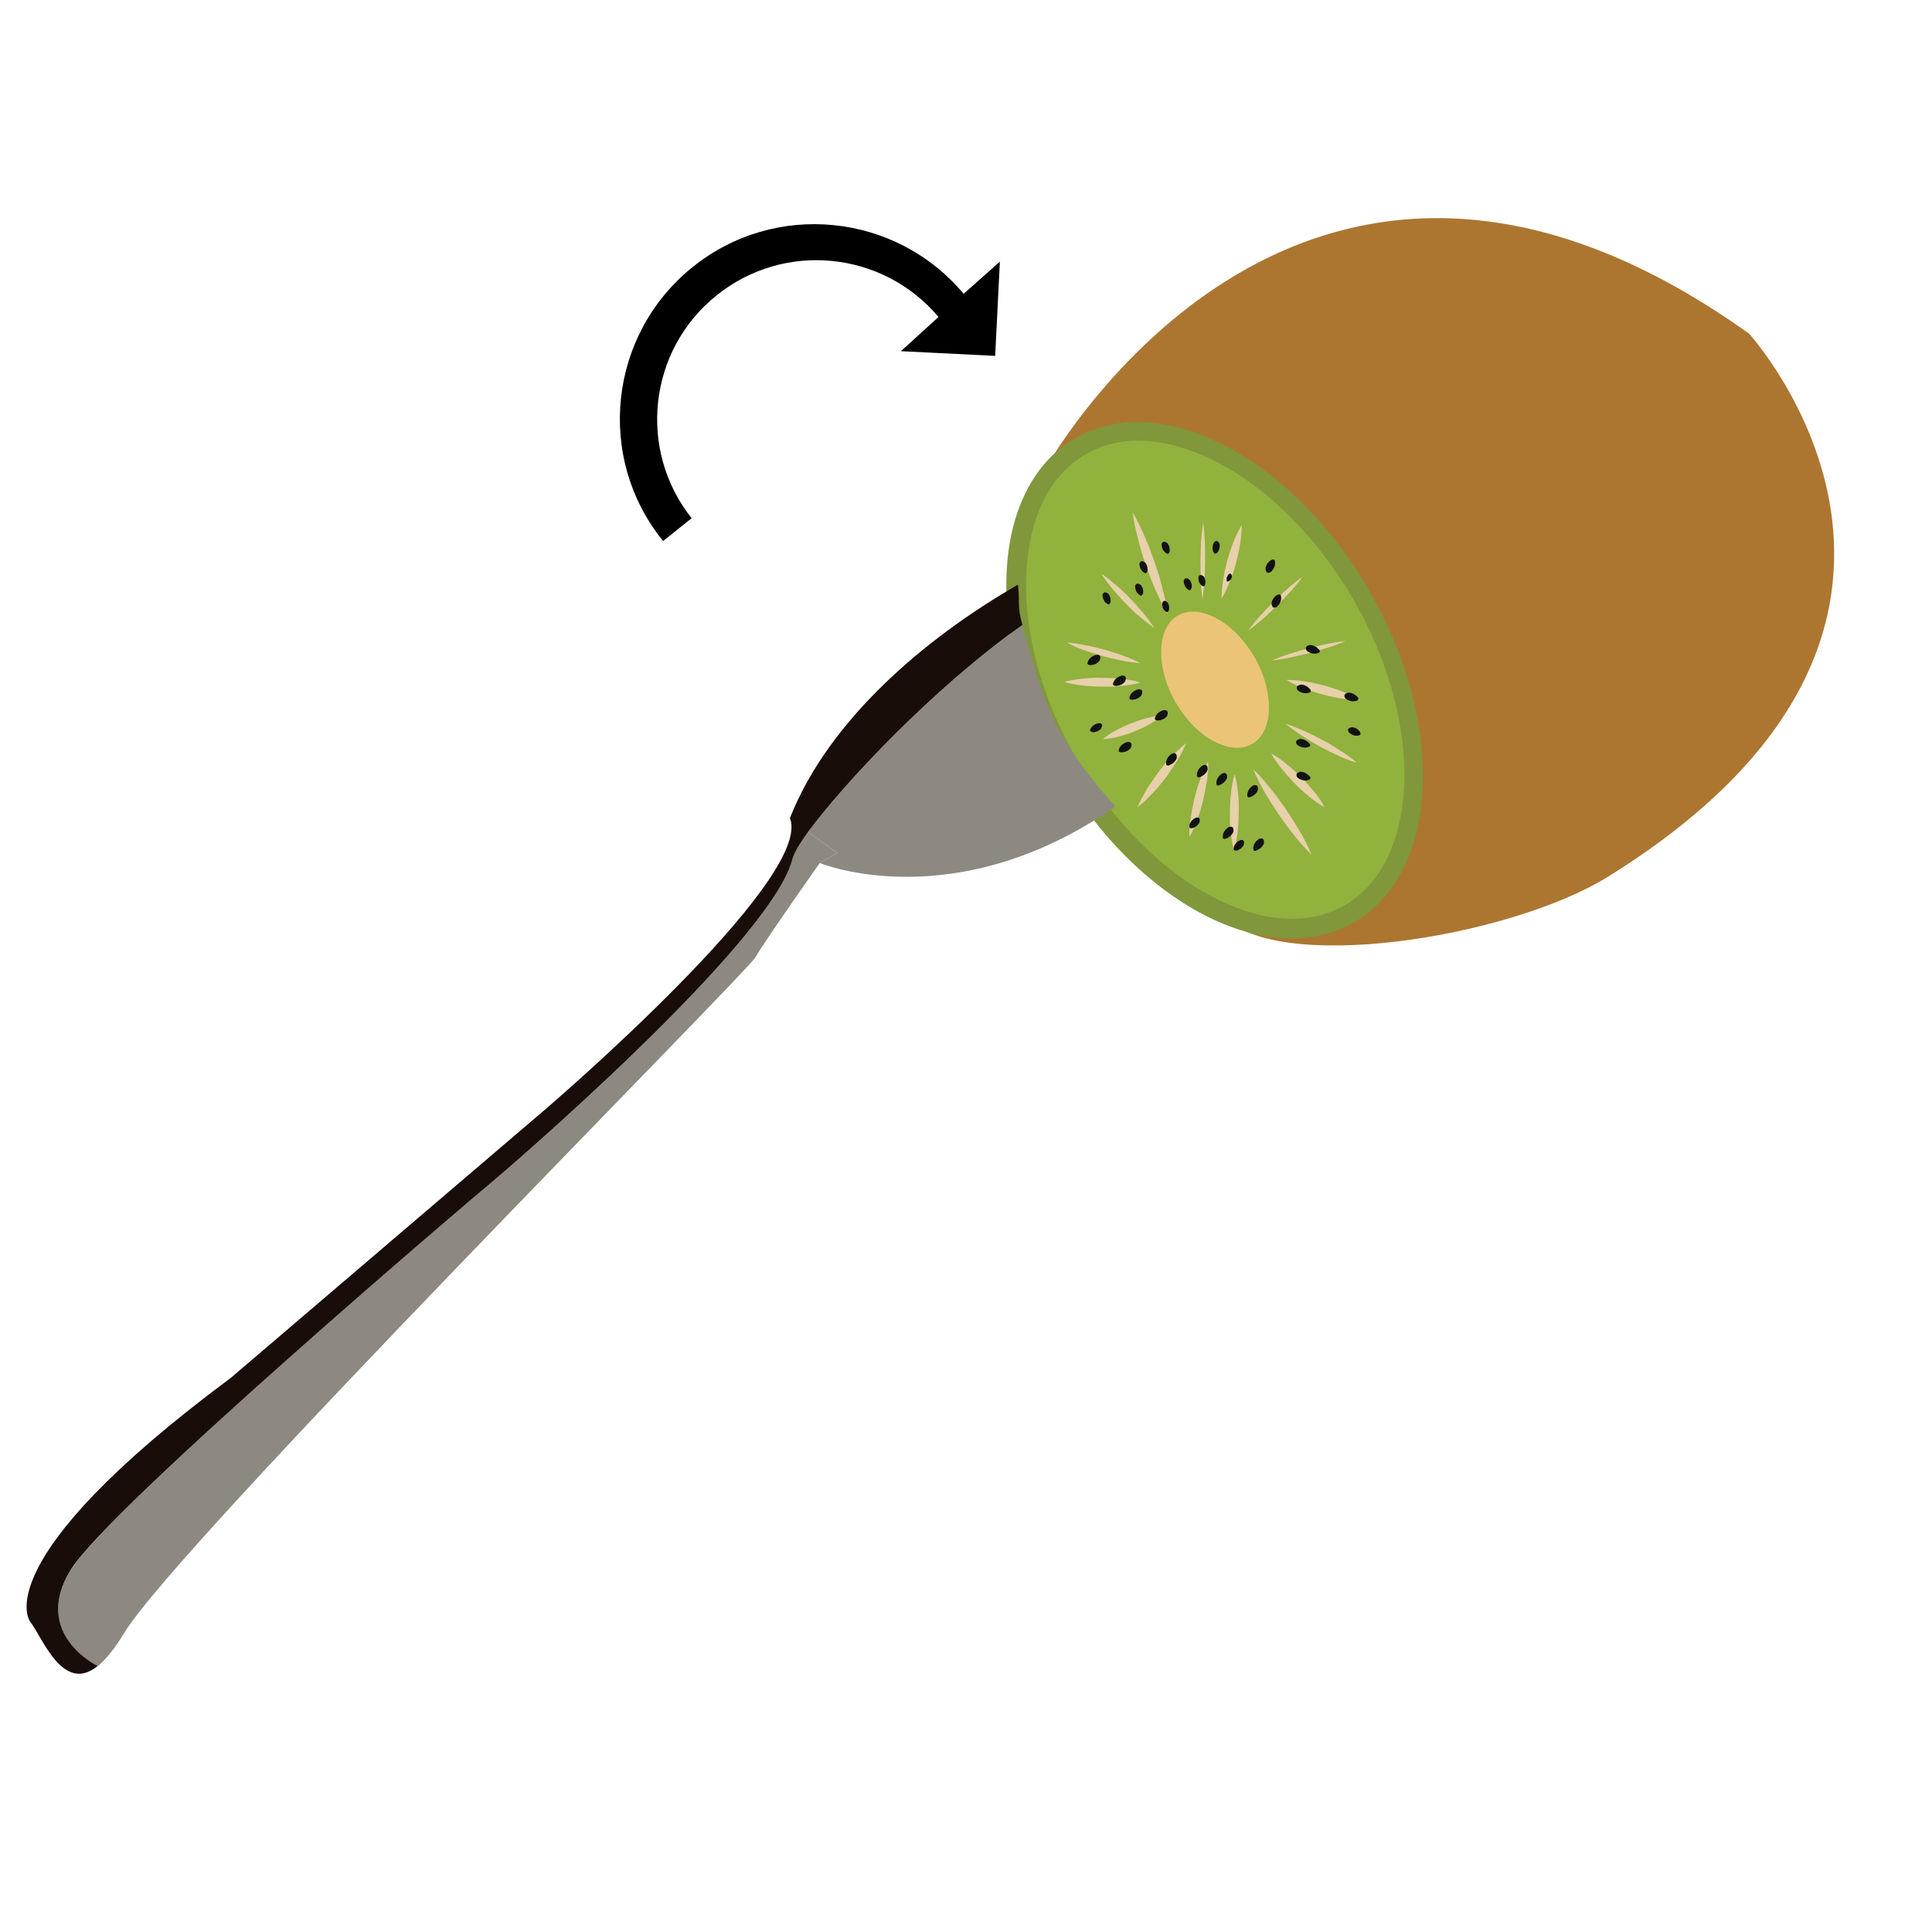 <svg version="1.1" id="el_dGfLq9HBf" xmlns="http://www.w3.org/2000/svg" xmlns:xlink="http://www.w3.org/1999/xlink" x="0px" y="0px" viewBox="0 0 576 576" style="enable-background:new 0 0 576 576;" xml:space="preserve"><style>@-webkit-keyframes kf_el_RmEOcu0ts-5_an_c1pqPhQ9g{0%{opacity: 1;}67.78%{opacity: 0;}100%{opacity: 0;}}@keyframes kf_el_RmEOcu0ts-5_an_c1pqPhQ9g{0%{opacity: 1;}67.78%{opacity: 0;}100%{opacity: 0;}}@-webkit-keyframes kf_el_jh9gJWiPXkM_an_RWQaLkV3M{41.11%{opacity: 0;}56.67%{opacity: 1;}0%{opacity: 0;}100%{opacity: 1;}}@keyframes kf_el_jh9gJWiPXkM_an_RWQaLkV3M{41.11%{opacity: 0;}56.67%{opacity: 1;}0%{opacity: 0;}100%{opacity: 1;}}@-webkit-keyframes kf_el_jh9gJWiPXkM_an_br-fC70ui{41.11%{-webkit-transform: translate(96.401px, 296.3px) rotate(0deg) translate(-96.401px, -296.3px);transform: translate(96.401px, 296.3px) rotate(0deg) translate(-96.401px, -296.3px);}0%{-webkit-transform: translate(96.401px, 296.3px) rotate(0deg) translate(-96.401px, -296.3px);transform: translate(96.401px, 296.3px) rotate(0deg) translate(-96.401px, -296.3px);}100%{-webkit-transform: translate(96.401px, 296.3px) rotate(0deg) translate(-96.401px, -296.3px);transform: translate(96.401px, 296.3px) rotate(0deg) translate(-96.401px, -296.3px);}}@keyframes kf_el_jh9gJWiPXkM_an_br-fC70ui{41.11%{-webkit-transform: translate(96.401px, 296.3px) rotate(0deg) translate(-96.401px, -296.3px);transform: translate(96.401px, 296.3px) rotate(0deg) translate(-96.401px, -296.3px);}0%{-webkit-transform: translate(96.401px, 296.3px) rotate(0deg) translate(-96.401px, -296.3px);transform: translate(96.401px, 296.3px) rotate(0deg) translate(-96.401px, -296.3px);}100%{-webkit-transform: translate(96.401px, 296.3px) rotate(0deg) translate(-96.401px, -296.3px);transform: translate(96.401px, 296.3px) rotate(0deg) translate(-96.401px, -296.3px);}}@-webkit-keyframes kf_el_GraKU_enNO0_an_efrOUSzn6{17.78%{opacity: 1;}60%{opacity: 0;}0%{opacity: 1;}100%{opacity: 0;}}@keyframes kf_el_GraKU_enNO0_an_efrOUSzn6{17.78%{opacity: 1;}60%{opacity: 0;}0%{opacity: 1;}100%{opacity: 0;}}@-webkit-keyframes kf_el_jh9gJWiPXkM_an_51KmIlhuH{41.11%{-webkit-transform: translate(96.401px, 296.3px) translate(-96.401px, -296.3px) translate(0px, 20px);transform: translate(96.401px, 296.3px) translate(-96.401px, -296.3px) translate(0px, 20px);}82.22%{-webkit-transform: translate(96.401px, 296.3px) translate(-96.401px, -296.3px) translate(0px, 50px);transform: translate(96.401px, 296.3px) translate(-96.401px, -296.3px) translate(0px, 50px);}0%{-webkit-transform: translate(96.401px, 296.3px) translate(-96.401px, -296.3px) translate(0px, 20px);transform: translate(96.401px, 296.3px) translate(-96.401px, -296.3px) translate(0px, 20px);}100%{-webkit-transform: translate(96.401px, 296.3px) translate(-96.401px, -296.3px) translate(0px, 50px);transform: translate(96.401px, 296.3px) translate(-96.401px, -296.3px) translate(0px, 50px);}}@keyframes kf_el_jh9gJWiPXkM_an_51KmIlhuH{41.11%{-webkit-transform: translate(96.401px, 296.3px) translate(-96.401px, -296.3px) translate(0px, 20px);transform: translate(96.401px, 296.3px) translate(-96.401px, -296.3px) translate(0px, 20px);}82.22%{-webkit-transform: translate(96.401px, 296.3px) translate(-96.401px, -296.3px) translate(0px, 50px);transform: translate(96.401px, 296.3px) translate(-96.401px, -296.3px) translate(0px, 50px);}0%{-webkit-transform: translate(96.401px, 296.3px) translate(-96.401px, -296.3px) translate(0px, 20px);transform: translate(96.401px, 296.3px) translate(-96.401px, -296.3px) translate(0px, 20px);}100%{-webkit-transform: translate(96.401px, 296.3px) translate(-96.401px, -296.3px) translate(0px, 50px);transform: translate(96.401px, 296.3px) translate(-96.401px, -296.3px) translate(0px, 50px);}}@-webkit-keyframes kf_el_FRofURCtDdZ_an_7lG_7E9ME{0%{-webkit-transform: translate(396.6px, 274.3px) rotate(0deg) translate(-396.6px, -274.3px);transform: translate(396.6px, 274.3px) rotate(0deg) translate(-396.6px, -274.3px);}27.78%{-webkit-transform: translate(396.6px, 274.3px) rotate(20deg) translate(-396.6px, -274.3px);transform: translate(396.6px, 274.3px) rotate(20deg) translate(-396.6px, -274.3px);}100%{-webkit-transform: translate(396.6px, 274.3px) rotate(20deg) translate(-396.6px, -274.3px);transform: translate(396.6px, 274.3px) rotate(20deg) translate(-396.6px, -274.3px);}}@keyframes kf_el_FRofURCtDdZ_an_7lG_7E9ME{0%{-webkit-transform: translate(396.6px, 274.3px) rotate(0deg) translate(-396.6px, -274.3px);transform: translate(396.6px, 274.3px) rotate(0deg) translate(-396.6px, -274.3px);}27.78%{-webkit-transform: translate(396.6px, 274.3px) rotate(20deg) translate(-396.6px, -274.3px);transform: translate(396.6px, 274.3px) rotate(20deg) translate(-396.6px, -274.3px);}100%{-webkit-transform: translate(396.6px, 274.3px) rotate(20deg) translate(-396.6px, -274.3px);transform: translate(396.6px, 274.3px) rotate(20deg) translate(-396.6px, -274.3px);}}@-webkit-keyframes kf_el_WQbezK718Ki_an_TtFosuhly{0%{-webkit-transform: translate(184.803px, 66.832px) rotate(0deg) translate(-184.803px, -66.832px);transform: translate(184.803px, 66.832px) rotate(0deg) translate(-184.803px, -66.832px);}10%{-webkit-transform: translate(184.803px, 66.832px) rotate(10deg) translate(-184.803px, -66.832px);transform: translate(184.803px, 66.832px) rotate(10deg) translate(-184.803px, -66.832px);}100%{-webkit-transform: translate(184.803px, 66.832px) rotate(10deg) translate(-184.803px, -66.832px);transform: translate(184.803px, 66.832px) rotate(10deg) translate(-184.803px, -66.832px);}}@keyframes kf_el_WQbezK718Ki_an_TtFosuhly{0%{-webkit-transform: translate(184.803px, 66.832px) rotate(0deg) translate(-184.803px, -66.832px);transform: translate(184.803px, 66.832px) rotate(0deg) translate(-184.803px, -66.832px);}10%{-webkit-transform: translate(184.803px, 66.832px) rotate(10deg) translate(-184.803px, -66.832px);transform: translate(184.803px, 66.832px) rotate(10deg) translate(-184.803px, -66.832px);}100%{-webkit-transform: translate(184.803px, 66.832px) rotate(10deg) translate(-184.803px, -66.832px);transform: translate(184.803px, 66.832px) rotate(10deg) translate(-184.803px, -66.832px);}}@-webkit-keyframes kf_el_FRofURCtDdZ_an_oHe-JTXgy{0%{opacity: 0;}15.56%{opacity: 0;}33.33%{opacity: 1;}64.44%{opacity: 0;}100%{opacity: 0;}}@keyframes kf_el_FRofURCtDdZ_an_oHe-JTXgy{0%{opacity: 0;}15.56%{opacity: 0;}33.33%{opacity: 1;}64.44%{opacity: 0;}100%{opacity: 0;}}@-webkit-keyframes kf_el_WQbezK718Ki_an_Ug_wRjrSs{0%{opacity: 1;}20%{opacity: 0;}51.11%{opacity: 0;}100%{opacity: 0;}}@keyframes kf_el_WQbezK718Ki_an_Ug_wRjrSs{0%{opacity: 1;}20%{opacity: 0;}51.11%{opacity: 0;}100%{opacity: 0;}}#el_dGfLq9HBf *{-webkit-animation-duration: 3s;animation-duration: 3s;-webkit-animation-iteration-count: infinite;animation-iteration-count: infinite;-webkit-animation-timing-function: cubic-bezier(0, 0, 1, 1);animation-timing-function: cubic-bezier(0, 0, 1, 1);}#el_A3thAtYsJF{fill: #9EB247;}#el_iGQEafU8yB{fill: #93AA33;}#el_RX_aIaPt-2{fill: #80973B;}#el_HyyghCf2DA{fill: #131213;}#el_Rf8aZAXfOM{fill: #131213;}#el_9ES3_uoRTv{fill: #91B23D;-webkit-transform: matrix(0.867, -0.498, 0.498, 0.867, -53.349, 206.445);transform: matrix(0.867, -0.498, 0.498, 0.867, -53.349, 206.445);}#el_gJbhKK8Hti{fill: #91B23D;}#el_-aTZlgjOh5{fill: #EBC478;}#el_XElZDP9PzX{fill: #E7D0AA;}#el_XGlvEwtOg-{fill: #E7D0AA;}#el_tlVN50UYma{fill: #E7D0AA;}#el_UFFUi85K0Gp{fill: #E7D0AA;}#el_gJj5XcOPMd2{fill: #E7D0AA;}#el_lbJfAjdEWzA{fill: #E7D0AA;}#el_NbE8IKnAtji{fill: #E7D0AA;}#el_7iLx1A2EOdv{fill: #E7D0AA;}#el_q7YFKKZDGcV{fill: #E7D0AA;}#el__o5Z9r0oR8l{fill: #E7D0AA;}#el_FALoMREv-0C{fill: #E7D0AA;}#el_VKAKgSCiN3e{fill: #E7D0AA;}#el_77z5E9aPZ4z{fill: #E7D0AA;}#el_80Eap0HEHxH{fill: #E7D0AA;}#el_bDOHYaXWB3e{fill: #131213;}#el_L6SC9vau1Dj{fill: #131213;}#el_8ECsFgjY3wP{fill: #131213;}#el_-Jyz7ZsMRMH{fill: #131213;}#el_b2RNB60xBER{fill: #131213;}#el_NQac43917Gj{fill: #131213;}#el_S5U7lv7iEQt{fill: #131213;}#el_fJiqpmg5LOU{fill: #131213;}#el_b4BKd--fTHU{fill: #131213;}#el_A2IlDgLjWtR{fill: #131213;}#el_Q7NPabLeadN{fill: #131213;}#el_HyVx7_X5Lb8{fill: #131213;}#el_Q7b_R2m2Jc3{fill: #131213;}#el_-4hH3Vk7SKN{fill: #131213;}#el_SbDgR2_E-eI{fill: #131213;}#el_Uxktyc3SFx6{fill: #131213;}#el_Z7XGKTSBuTb{fill: #131213;}#el_Jd3IxfaZ2cZ{fill: #131213;}#el_09-OIS13QBd{fill: #131213;}#el_g0MxmgpE89d{fill: #131213;}#el_z8GiBi8-vhh{fill: #131213;}#el_UYdUTTW9kdp{fill: #131213;}#el_gCza1AVa9YL{fill: #131213;}#el_FBpQrr79Pmq{fill: #131213;}#el__T6pH3Uow3a{fill: #131213;}#el_fbAXbVizEuu{fill: #131213;}#el_BiJLqUfgVy-{fill: #131213;}#el_WQDS7V2WPXp{fill: #131213;}#el_5mORz0Oyidd{fill: #131213;}#el_jwPTXuaE-9_{fill: #E7D0AA;}#el_JI4v3rC0nAz{fill: #E7D0AA;}#el_7y7dRu1mEM9{fill: #E7D0AA;}#el_TiTdJ3hVo2B{fill: #AC7631;}#el_Y6eXj_Sy93q{fill: #80973B;-webkit-transform: matrix(0.867, -0.498, 0.498, 0.867, -52.849, 207.457);transform: matrix(0.867, -0.498, 0.498, 0.867, -52.849, 207.457);}#el_4aeFBucZWgq{fill: #91B23D;}#el_GWOkL50bWtB{fill: #EBC478;}#el_E41hgmnqVJw{fill: #E7D0AA;}#el_rWnE5vb7BHe{fill: #E7D0AA;}#el_ea9a19OltkI{fill: #E7D0AA;}#el_hrhcFNP-tTd{fill: #E7D0AA;}#el_chvMYzRmtOd{fill: #E7D0AA;}#el_AoEPI5cNesi{fill: #E7D0AA;}#el_P1bulNIE-2S{fill: #E7D0AA;}#el_FpZTD0xCq3H{fill: #E7D0AA;}#el_zkdrUgE85Iy{fill: #E7D0AA;}#el_y94WacfJagn{fill: #E7D0AA;}#el_qhxG2vj6l9w{fill: #E7D0AA;}#el_SdsSMBNjdbt{fill: #E7D0AA;}#el_HIx2YdpPQ00{fill: #E7D0AA;}#el_t7KYfsfdCWr{fill: #E7D0AA;}#el_YTEvZPtksHT{fill: #E7D0AA;}#el_gFlrbHJmRCh{fill: #E7D0AA;}#el_bgEyzHJDoav{fill: #131213;}#el_U32wO1gI7Ll{fill: #131213;}#el_PDKDdU9hdkA{fill: #131213;}#el_ePfrXSGMuIg{fill: #131213;}#el_AovnG8h882x{fill: #131213;}#el_YN2ejHJgKHq{fill: #131213;}#el_vw97l07z-J3{fill: #131213;}#el_sQo1uaaKzi8{fill: #131213;}#el_jARHmrfuuKO{fill: #131213;}#el_p1Bc9YIOcZN{fill: #131213;}#el_LMbOiXFpJUf{fill: #131213;}#el_Z1oTSHz5H-y{fill: #131213;}#el_NldSAtzHJr6{fill: #131213;}#el_QNAeN1q4GSJ{fill: #131213;}#el_cdFJgHznFBS{fill: #131213;}#el_GGVPWdl0mhn{fill: #131213;}#el_IJYbNFreItS{fill: #131213;}#el__bmuzFNA194{fill: #131213;}#el_3amtAuAPxyZ{fill: #131213;}#el_AcvZG-9gB0O{fill: #131213;}#el_C_XZHTcp2J6{fill: #131213;}#el_nxHQC74lOvJ{fill: #131213;}#el_ApQjeeCYHIT{fill: #131213;}#el_mOnFEXy_ACl{fill: #131213;}#el_DJJguNaiMug{fill: #131213;}#el_PVkYqQr8Kg0{fill: #131213;}#el_mlUzoaIlje6{fill: #131213;}#el_GdF11e4szPz{fill: #131213;}#el_laZsTNFz1RJ{fill: #131213;}#el_Upuhz_BCzwe{fill: #131213;}#el_AZYV3FRUpqQ{fill: #131213;}#el_vVY4j__ATie{fill: #8C99A7;}#el_Png5NLsIyEX{fill: #8C99A7;}#el_CPKqUY4GVK9{fill: #8D8980;}#el_WjDMLgCpUlN{fill: #8D8980;}#el_7AZ9jXiPCbH{fill: #180D09;}#el_EIRQtP9-nUb{fill: #9EB247;}#el_vTWr_cT-02r{opacity: 0.6;}#el_pZNp69wmxo1{fill: #AC7631;}#el_5L2-3VF6Tqk{fill: #AC7631;}#el_exjELpxAkbu{opacity: 0.57;fill: #AC7631;enable-background: new;}#el_WQbezK718Ki{-webkit-animation-fill-mode: backwards;animation-fill-mode: backwards;opacity: 1;-webkit-animation-name: kf_el_WQbezK718Ki_an_Ug_wRjrSs;animation-name: kf_el_WQbezK718Ki_an_Ug_wRjrSs;-webkit-animation-timing-function: cubic-bezier(0, 0, 1, 1);animation-timing-function: cubic-bezier(0, 0, 1, 1);}#el_FRofURCtDdZ{-webkit-animation-fill-mode: backwards;animation-fill-mode: backwards;opacity: 0;-webkit-animation-name: kf_el_FRofURCtDdZ_an_oHe-JTXgy;animation-name: kf_el_FRofURCtDdZ_an_oHe-JTXgy;-webkit-animation-timing-function: cubic-bezier(0, 0, 1, 1);animation-timing-function: cubic-bezier(0, 0, 1, 1);}#el_WQbezK718Ki_an_TtFosuhly{-webkit-animation-fill-mode: backwards;animation-fill-mode: backwards;-webkit-transform: translate(184.803px, 66.832px) rotate(0deg) translate(-184.803px, -66.832px);transform: translate(184.803px, 66.832px) rotate(0deg) translate(-184.803px, -66.832px);-webkit-animation-name: kf_el_WQbezK718Ki_an_TtFosuhly;animation-name: kf_el_WQbezK718Ki_an_TtFosuhly;-webkit-animation-timing-function: cubic-bezier(0, 0, 1, 1);animation-timing-function: cubic-bezier(0, 0, 1, 1);}#el_FRofURCtDdZ_an_7lG_7E9ME{-webkit-animation-fill-mode: backwards;animation-fill-mode: backwards;-webkit-transform: translate(396.6px, 274.3px) rotate(0deg) translate(-396.6px, -274.3px);transform: translate(396.6px, 274.3px) rotate(0deg) translate(-396.6px, -274.3px);-webkit-animation-name: kf_el_FRofURCtDdZ_an_7lG_7E9ME;animation-name: kf_el_FRofURCtDdZ_an_7lG_7E9ME;-webkit-animation-timing-function: cubic-bezier(0, 0, 1, 1);animation-timing-function: cubic-bezier(0, 0, 1, 1);}#el_jh9gJWiPXkM_an_51KmIlhuH{-webkit-animation-fill-mode: backwards;animation-fill-mode: backwards;-webkit-transform: translate(96.401px, 296.3px) translate(-96.401px, -296.3px) translate(0px, 20px);transform: translate(96.401px, 296.3px) translate(-96.401px, -296.3px) translate(0px, 20px);-webkit-animation-name: kf_el_jh9gJWiPXkM_an_51KmIlhuH;animation-name: kf_el_jh9gJWiPXkM_an_51KmIlhuH;-webkit-animation-timing-function: cubic-bezier(0, 0, 1, 1);animation-timing-function: cubic-bezier(0, 0, 1, 1);}#el_GraKU_enNO0_an_9X2w3NcL5{-webkit-transform: translate(274.464px, 65.031px) translate(-274.464px, -65.031px) translate(0px, 0px);transform: translate(274.464px, 65.031px) translate(-274.464px, -65.031px) translate(0px, 0px);}#el_GraKU_enNO0{-webkit-animation-fill-mode: backwards;animation-fill-mode: backwards;opacity: 1;-webkit-animation-name: kf_el_GraKU_enNO0_an_efrOUSzn6;animation-name: kf_el_GraKU_enNO0_an_efrOUSzn6;-webkit-animation-timing-function: cubic-bezier(0, 0, 1, 1);animation-timing-function: cubic-bezier(0, 0, 1, 1);}#el_jh9gJWiPXkM_an_br-fC70ui{-webkit-animation-fill-mode: backwards;animation-fill-mode: backwards;-webkit-transform: translate(96.401px, 296.3px) rotate(0deg) translate(-96.401px, -296.3px);transform: translate(96.401px, 296.3px) rotate(0deg) translate(-96.401px, -296.3px);-webkit-animation-name: kf_el_jh9gJWiPXkM_an_br-fC70ui;animation-name: kf_el_jh9gJWiPXkM_an_br-fC70ui;-webkit-animation-timing-function: cubic-bezier(0, 0, 1, 1);animation-timing-function: cubic-bezier(0, 0, 1, 1);}#el_jh9gJWiPXkM{-webkit-animation-fill-mode: backwards;animation-fill-mode: backwards;opacity: 0;-webkit-animation-name: kf_el_jh9gJWiPXkM_an_RWQaLkV3M;animation-name: kf_el_jh9gJWiPXkM_an_RWQaLkV3M;-webkit-animation-timing-function: cubic-bezier(0, 0, 1, 1);animation-timing-function: cubic-bezier(0, 0, 1, 1);}#el_RmEOcu0ts-5{-webkit-animation-fill-mode: backwards;animation-fill-mode: backwards;opacity: 1;-webkit-animation-name: kf_el_RmEOcu0ts-5_an_c1pqPhQ9g;animation-name: kf_el_RmEOcu0ts-5_an_c1pqPhQ9g;-webkit-animation-timing-function: cubic-bezier(0, 0, 1, 1);animation-timing-function: cubic-bezier(0, 0, 1, 1);}</style>

<g id="el_8MSx9lbzNl">
	<path d="M512.4,102.6c-130.2-93.2-202,40.5-202,40.5s3.8,12.4,9.6,29.6c24-18.4,92.3-62.6,196.3-65.3&#10;&#9;&#9;C514,104.3,512.4,102.6,512.4,102.6z" id="el_A3thAtYsJF"/>
	<path d="M516.3,107.4c-104,2.7-172.3,46.9-196.3,65.3c10.7,31.8,28.3,79.8,41.4,95.3c15.2,17.9,82.5,7,110.6-10.3&#10;&#9;&#9;C571.7,196,530.2,126.1,516.3,107.4z" id="el_iGQEafU8yB"/>
	<path d="M344.4,237.3c5.9,13.3,11.8,24.6,17,30.8c15.2,17.9,82.5,7,110.6-10.3c48.6-30,63.6-62,64.7-89.1&#10;&#9;&#9;C492.4,214.9,387.1,232.1,344.4,237.3z" id="el_RX_aIaPt-2"/>
	<path d="M346.6,167.2c0,0-1.6-0.4-1.7-2.6c0,0,0.1-1.6,1.6-0.5c0,0,0.8,0.8,0.7,2.4C347.2,166.5,347,167.2,346.6,167.2&#10;&#9;&#9;z" id="el_HyyghCf2DA"/>
	<path d="M359.9,167.1c0,0-1.2-1.1-0.2-3.1c0,0,0.9-1.3,1.6,0.4c0,0,0.3,1.1-0.6,2.4&#10;&#9;&#9;C360.8,166.8,360.3,167.3,359.9,167.1z" id="el_Rf8aZAXfOM"/>
	<ellipse cx="360.1" cy="203.2" rx="51" ry="79.7" id="el_9ES3_uoRTv"/>
	<path d="M360.9,265.9c-15.3-7.5-30-22.1-40.3-40c-10.1-17.6-15.2-36.5-14.4-53.3c0.8-15.9,6.8-27.9,16.9-33.8&#10;&#9;&#9;c9.8-5.6,22.6-5,36.2,1.6c15.3,7.5,30,22.1,40.3,40c10.1,17.6,15.2,36.5,14.4,53.3c-0.8,15.9-6.8,27.9-16.9,33.8&#10;&#9;&#9;C387.4,273.1,374.5,272.5,360.9,265.9z" id="el_gJbhKK8Hti"/>
	<path d="M360.3,221c-4.4-2.1-8.5-6.3-11.5-11.4c-2.9-5-4.3-10.4-4.1-15.2c0.2-4.5,1.9-8,4.8-9.6&#10;&#9;&#9;c2.8-1.6,6.4-1.4,10.3,0.5c4.4,2.1,8.5,6.3,11.5,11.4c2.9,5,4.3,10.4,4.1,15.2c-0.2,4.5-1.9,8-4.8,9.6&#10;&#9;&#9;C367.9,223.1,364.2,222.9,360.3,221z" id="el_-aTZlgjOh5"/>
	<g id="el_ZPjmkRzoKa">
		<path d="M342.8,188.3c-1.6-1-3-2.2-4.4-3.4c-1.4-1.2-2.7-2.4-4-3.7c-1.3-1.3-2.5-2.6-3.7-4s-2.3-2.8-3.3-4.4&#10;&#9;&#9;&#9;c1.6,1,3,2.2,4.4,3.3c1.4,1.2,2.7,2.4,4,3.7c1.3,1.3,2.5,2.6,3.7,4C340.7,185.3,341.8,186.8,342.8,188.3z" id="el_XElZDP9PzX"/>
	</g>
	<g id="el_GjXdTm0ggX">
		<path d="M338.8,198.4c-1.9-0.1-3.7-0.4-5.4-0.7c-1.8-0.3-3.6-0.8-5.3-1.2c-1.7-0.5-3.5-1-5.2-1.7&#10;&#9;&#9;&#9;c-1.7-0.6-3.4-1.3-5-2.2c1.9,0.1,3.7,0.4,5.4,0.7c1.8,0.3,3.6,0.8,5.3,1.2c1.7,0.5,3.5,1,5.2,1.7S337.2,197.6,338.8,198.4z" id="el_XGlvEwtOg-"/>
	</g>
	<g id="el_cYMHLf20nk">
		<path d="M338.9,203.9c-1.8,0.5-3.6,0.8-5.4,1s-3.6,0.2-5.4,0.2s-3.6-0.1-5.4-0.3c-1.8-0.2-3.6-0.5-5.4-1&#10;&#9;&#9;&#9;c1.8-0.5,3.6-0.8,5.4-1s3.6-0.2,5.4-0.2s3.6,0.1,5.4,0.3S337.1,203.3,338.9,203.9z" id="el_tlVN50UYma"/>
	</g>
	<g id="el_PjvYZqbnaR8">
		<path d="M365.7,230.1c0.5,1.8,0.8,3.6,1,5.4s0.2,3.6,0.2,5.4s-0.1,3.6-0.3,5.4c-0.2,1.8-0.5,3.6-1,5.4&#10;&#9;&#9;&#9;c-0.5-1.8-0.8-3.6-1-5.4s-0.2-3.6-0.2-5.4s0.1-3.6,0.3-5.4C364.9,233.7,365.2,231.9,365.7,230.1z" id="el_UFFUi85K0Gp"/>
	</g>
	<g id="el_tRX_cdaGCIZ">
		<path d="M358.2,226.4c0.1,1.9-0.1,3.8-0.4,5.7c-0.3,1.8-0.6,3.7-1.1,5.5c-0.4,1.8-1,3.6-1.6,5.3&#10;&#9;&#9;&#9;c-0.6,1.8-1.3,3.5-2.3,5.2c-0.1-1.9,0.1-3.8,0.4-5.7c0.3-1.8,0.6-3.7,1.1-5.5c0.4-1.8,1-3.6,1.6-5.3&#10;&#9;&#9;&#9;C356.5,229.9,357.2,228.1,358.2,226.4z" id="el_gJj5XcOPMd2"/>
	</g>
	<g id="el_TTsZ-b9Ahd8">
		<path d="M371,228.6c1.8,1.7,3.4,3.6,5,5.5s3,3.9,4.4,5.9s2.7,4.1,3.9,6.2c1.2,2.1,2.4,4.3,3.3,6.7&#10;&#9;&#9;&#9;c-1.8-1.7-3.4-3.6-5-5.5s-3-3.9-4.4-5.9s-2.7-4.1-3.9-6.3C373.1,233.1,371.9,230.9,371,228.6z" id="el_lbJfAjdEWzA"/>
	</g>
	<g id="el_eYSqPBgBqH2">
		<path d="M376.2,224.2c1.7,0.9,3.1,2,4.5,3.2s2.7,2.4,4,3.7c1.3,1.3,2.5,2.6,3.6,4.1c1.1,1.4,2.2,2.9,3.1,4.6&#10;&#9;&#9;&#9;c-1.7-0.9-3.1-2-4.5-3.2s-2.7-2.4-4-3.7c-1.3-1.3-2.5-2.6-3.6-4.1C378.1,227.3,377.1,225.8,376.2,224.2z" id="el_NbE8IKnAtji"/>
	</g>
	<g id="el_PWPk3l24skl">
		<path d="M380.3,215.7c1.9,0.6,3.7,1.3,5.4,2.1c1.8,0.8,3.5,1.6,5.2,2.6c1.7,0.9,3.4,1.9,5,2.9s3.2,2.1,4.7,3.4&#10;&#9;&#9;&#9;c-1.9-0.6-3.7-1.3-5.4-2.1c-1.8-0.8-3.5-1.6-5.2-2.6c-1.7-0.9-3.4-1.9-5-2.9S381.8,217,380.3,215.7z" id="el_7iLx1A2EOdv"/>
	</g>
	<g id="el_E2ocu5A2dD-">
		<path d="M380.5,203.1c1.9,0,3.7,0.2,5.5,0.5s3.6,0.7,5.3,1.2c1.7,0.5,3.5,1,5.2,1.7s3.4,1.4,5,2.4&#10;&#9;&#9;&#9;c-1.9,0-3.7-0.2-5.5-0.5s-3.6-0.7-5.3-1.2c-1.7-0.5-3.5-1.1-5.2-1.7C383.7,204.9,382.1,204.1,380.5,203.1z" id="el_q7YFKKZDGcV"/>
	</g>
	<g id="el_nnKsGn13BSk">
		<path d="M376.3,197.6c1.7-0.7,3.4-1.4,5.1-1.9c1.7-0.6,3.5-1.1,5.2-1.5c1.8-0.4,3.5-0.9,5.3-1.2&#10;&#9;&#9;&#9;c1.8-0.4,3.6-0.7,5.4-0.8c-1.7,0.7-3.4,1.4-5.1,1.9c-1.7,0.6-3.5,1.1-5.2,1.5c-1.8,0.4-3.5,0.9-5.3,1.2&#10;&#9;&#9;&#9;C379.9,197.1,378.1,197.4,376.3,197.6z" id="el__o5Z9r0oR8l"/>
	</g>
	<g id="el_oBpd-ZhV3bz">
		<path d="M369.6,189.1c1.1-1.5,2.3-2.9,3.5-4.2c1.2-1.4,2.5-2.6,3.8-3.9s2.6-2.5,4-3.7s2.8-2.4,4.3-3.4&#10;&#9;&#9;&#9;c-1.1,1.5-2.3,2.9-3.5,4.2c-1.2,1.4-2.5,2.6-3.8,3.9s-2.6,2.5-4,3.7S371.1,188,369.6,189.1z" id="el_FALoMREv-0C"/>
	</g>
	<g id="el_rSkr14fI3EY">
		<path d="M362,180c0-1.9,0.2-3.7,0.5-5.5s0.7-3.6,1.2-5.3c0.5-1.7,1-3.5,1.7-5.2s1.4-3.4,2.4-5c0,1.9-0.2,3.7-0.5,5.5&#10;&#9;&#9;&#9;s-0.7,3.6-1.2,5.3c-0.5,1.7-1.1,3.5-1.7,5.2C363.7,176.7,363,178.4,362,180z" id="el_VKAKgSCiN3e"/>
	</g>
	<g id="el_2acqkb8pjRg">
		<path d="M356.5,180.1c-0.3-1.8-0.4-3.6-0.5-5.4s-0.1-3.6-0.1-5.4s0.1-3.6,0.2-5.4s0.3-3.6,0.6-5.4&#10;&#9;&#9;&#9;c0.3,1.8,0.4,3.6,0.5,5.4s0.1,3.6,0.1,5.4s-0.1,3.6-0.2,5.4C357,176.4,356.8,178.3,356.5,180.1z" id="el_77z5E9aPZ4z"/>
	</g>
	<g id="el_LTN7Cj7Q6Uu">
		<path d="M346.6,184.4c-1.3-2.2-2.4-4.6-3.4-6.9c-1-2.4-1.9-4.7-2.8-7.2c-0.8-2.4-1.6-4.9-2.2-7.3&#10;&#9;&#9;&#9;c-0.7-2.5-1.2-5-1.5-7.6c1.3,2.2,2.4,4.6,3.4,6.9c1,2.4,1.9,4.7,2.8,7.2c0.8,2.4,1.6,4.9,2.2,7.3&#10;&#9;&#9;&#9;C345.7,179.3,346.3,181.8,346.6,184.4z" id="el_80Eap0HEHxH"/>
	</g>
	<path d="M323.7,198.5c0,0,0.1-1.8,2.5-2.5c0,0,1.8-0.2,0.8,1.7c0,0-0.8,1.1-2.5,1.2C324.6,199,323.8,199,323.7,198.5z" id="el_bDOHYaXWB3e"/>
	<path d="M335.6,208.4c0,0,0.1-1.8,2.5-2.5c0,0,1.8-0.2,0.8,1.7c0,0-0.8,1.1-2.5,1.2&#10;&#9;&#9;C336.5,208.8,335.7,208.9,335.6,208.4z" id="el_L6SC9vau1Dj"/>
	<path d="M332.6,223.4c0,0,0.1-1.8,2.5-2.5c0,0,1.8-0.2,0.8,1.7c0,0-0.8,1.1-2.5,1.2&#10;&#9;&#9;C333.5,223.9,332.7,223.9,332.6,223.4z" id="el_8ECsFgjY3wP"/>
	<path d="M331,204.4c0,0,0.1-1.8,2.5-2.5c0,0,1.8-0.2,0.8,1.7c0,0-0.8,1.1-2.5,1.2C331.9,204.9,331.1,204.9,331,204.4z" id="el_-Jyz7ZsMRMH"/>
	<path d="M342.9,214.3c0,0,0.1-1.8,2.5-2.5c0,0,1.8-0.2,0.8,1.7c0,0-0.8,1.1-2.5,1.2C343.8,214.7,343,214.8,342.9,214.3&#10;&#9;&#9;z" id="el_b2RNB60xBER"/>
	<path d="M324.5,217.5c0,0,0.3-1.7,2.5-2c0,0,1.6-0.1,0.6,1.6c0,0-0.8,0.9-2.4,0.9C325.2,218,324.5,218,324.5,217.5z" id="el_NQac43917Gj"/>
	<path d="M346.2,227.3c0,0-0.5-1.8,1.7-3.1c0,0,1.6-0.7,1.3,1.4c0,0-0.4,1.3-2,1.9C347.2,227.5,346.4,227.8,346.2,227.3&#10;&#9;&#9;z" id="el_S5U7lv7iEQt"/>
	<path d="M360.6,233.1c0,0-0.5-1.8,1.7-3.1c0,0,1.6-0.7,1.3,1.4c0,0-0.4,1.3-2,1.9C361.6,233.3,360.8,233.5,360.6,233.1&#10;&#9;&#9;z" id="el_fJiqpmg5LOU"/>
	<path d="M362.3,248.3c0,0-0.5-1.8,1.7-3.1c0,0,1.6-0.7,1.3,1.4c0,0-0.4,1.3-2,1.9C363.3,248.5,362.5,248.8,362.3,248.3&#10;&#9;&#9;z" id="el_b4BKd--fTHU"/>
	<path d="M355,230.7c0,0-0.5-1.8,1.7-3.1c0,0,1.6-0.7,1.3,1.4c0,0-0.4,1.3-2,1.9C356,230.9,355.2,231.2,355,230.7z" id="el_A2IlDgLjWtR"/>
	<path d="M369.3,236.4c0,0-0.5-1.8,1.7-3.1c0,0,1.6-0.7,1.3,1.4c0,0-0.4,1.3-2,1.9C370.3,236.6,369.5,236.9,369.3,236.4&#10;&#9;&#9;z" id="el_Q7NPabLeadN"/>
	<path d="M371.1,251.7c0,0-0.5-1.8,1.7-3.1c0,0,1.6-0.7,1.3,1.4c0,0-0.4,1.3-2,1.9C372.1,251.9,371.3,252.1,371.1,251.7&#10;&#9;&#9;z" id="el_HyVx7_X5Lb8"/>
	<path d="M352.8,245.2c0,0-0.3-1.7,1.8-2.7c0,0,1.5-0.6,1.1,1.3c0,0-0.5,1.1-2,1.6C353.7,245.4,352.9,245.6,352.8,245.2&#10;&#9;&#9;z" id="el_Q7b_R2m2Jc3"/>
	<path d="M365.5,251.6c0,0-0.3-1.7,1.8-2.7c0,0,1.5-0.6,1.1,1.3c0,0-0.5,1.1-2,1.6C366.3,251.8,365.6,252,365.5,251.6z" id="el_-4hH3Vk7SKN"/>
	<path d="M387.2,231.5c0,0-1.5,1.1-3.5-0.4c0,0-1.3-1.2,0.8-1.7c0,0,1.3-0.1,2.5,1.1C387,230.5,387.6,231.1,387.2,231.5&#10;&#9;&#9;z" id="el_SbDgR2_E-eI"/>
	<path d="M378.9,178.9c0,0,0.8,1.7-1,3.4c0,0-1.4,1-1.5-1.1c0,0,0.1-1.3,1.6-2.3C377.9,179,378.6,178.5,378.9,178.9z" id="el_Uxktyc3SFx6"/>
	<path d="M377.2,169c0,0,0.8,1.7-1,3.4c0,0-1.4,1-1.5-1.1c0,0,0.1-1.3,1.6-2.3C376.1,169,376.9,168.6,377.2,169z" id="el_Z7XGKTSBuTb"/>
	<path d="M400.9,208.9c0,0-1.5,1.1-3.5-0.4c0,0-1.3-1.2,0.8-1.7c0,0,1.3-0.1,2.5,1.1&#10;&#9;&#9;C400.7,207.9,401.3,208.5,400.9,208.9z" id="el_Jd3IxfaZ2cZ"/>
	<path d="M387.2,222.1c0,0-1.5,1.1-3.5-0.4c0,0-1.3-1.2,0.8-1.7c0,0,1.3-0.1,2.5,1.1C387,221.1,387.6,221.8,387.2,222.1&#10;&#9;&#9;z" id="el_09-OIS13QBd"/>
	<path d="M387.3,206.7c0,0-1.5,1.1-3.5-0.4c0,0-1.3-1.2,0.8-1.7c0,0,1.3-0.1,2.5,1.1&#10;&#9;&#9;C387.1,205.7,387.7,206.3,387.3,206.7z" id="el_g0MxmgpE89d"/>
	<path d="M389.9,195.4c0,0-1.5,1.1-3.5-0.4c0,0-1.3-1.2,0.8-1.7c0,0,1.3-0.1,2.5,1.1C389.7,194.4,390.3,195,389.9,195.4&#10;&#9;&#9;z" id="el_z8GiBi8-vhh"/>
	<path d="M401.5,218.9c0,0-1.5,0.9-3.2-0.7c0,0-1.1-1.2,0.9-1.5c0,0,1.2,0,2.2,1.2C401.4,218,401.9,218.6,401.5,218.9z" id="el_UYdUTTW9kdp"/>
	<path d="M363.5,175c0,0-0.5-0.9,0.4-2c0,0,0.8-0.7,0.9,0.5c0,0,0,0.8-0.8,1.4C364.1,174.9,363.7,175.2,363.5,175z" id="el_gCza1AVa9YL"/>
	<path d="M329.7,181.6c0,0-1.6-0.4-1.7-2.6c0,0,0.1-1.6,1.6-0.5c0,0,0.8,0.8,0.7,2.4&#10;&#9;&#9;C330.3,180.9,330.2,181.7,329.7,181.6z" id="el_FBpQrr79Pmq"/>
	<path d="M340.3,172.7c0,0-1.6-0.4-1.7-2.6c0,0,0.1-1.6,1.6-0.5c0,0,0.8,0.8,0.7,2.4C340.8,172,340.7,172.7,340.3,172.7&#10;&#9;&#9;z" id="el__T6pH3Uow3a"/>
	<path d="M352.9,177.6c0,0-1.6-0.4-1.7-2.6c0,0,0.1-1.6,1.6-0.5c0,0,0.8,0.8,0.7,2.4&#10;&#9;&#9;C353.4,176.9,353.3,177.6,352.9,177.6z" id="el_fbAXbVizEuu"/>
	<path d="M339,179.1c0,0-1.6-0.4-1.7-2.6c0,0,0.1-1.6,1.6-0.5c0,0,0.8,0.8,0.7,2.4C339.5,178.4,339.4,179.1,339,179.1z" id="el_BiJLqUfgVy-"/>
	<path d="M346.4,183.8c0,0-1.4-0.5-1.4-2.5c0,0,0.2-1.4,1.5-0.3c0,0,0.7,0.8,0.4,2.2&#10;&#9;&#9;C346.9,183.2,346.8,183.9,346.4,183.8z" id="el_WQDS7V2WPXp"/>
	<path d="M356.7,176.5c0,0-1.4-0.5-1.4-2.5c0,0,0.2-1.4,1.5-0.3c0,0,0.7,0.8,0.4,2.2&#10;&#9;&#9;C357.3,175.9,357.1,176.6,356.7,176.5z" id="el_5mORz0Oyidd"/>
	<g id="el_BZDn5qTqAUf">
		<path d="M351.4,223.3c0.1,1.9-0.1,3.8-0.4,5.7c-0.3,1.8-0.6,3.7-1.1,5.5c-0.4,1.8-1,3.6-1.6,5.3&#10;&#9;&#9;&#9;c-0.6,1.8-1.3,3.5-2.3,5.2c-0.1-1.9,0.1-3.8,0.4-5.7c0.3-1.8,0.6-3.7,1.1-5.5c0.4-1.8,1-3.6,1.6-5.3&#10;&#9;&#9;&#9;C349.7,226.7,350.4,225,351.4,223.3z" id="el_jwPTXuaE-9_"/>
	</g>
	<g id="el____vkOz2Frc">
		<path d="M345.1,218c-0.7,1.9-1.7,3.6-2.7,5.2s-2.1,3.2-3.3,4.8c-1.2,1.5-2.4,3-3.7,4.4c-1.3,1.4-2.7,2.8-4.3,4&#10;&#9;&#9;&#9;c0.7-1.9,1.7-3.6,2.7-5.2s2.1-3.2,3.3-4.8c1.2-1.5,2.4-3,3.7-4.4C342.2,220.6,343.5,219.3,345.1,218z" id="el_JI4v3rC0nAz"/>
	</g>
	<g id="el_fgfaA6mwFHu">
		<path d="M338.1,210.2c-1.2,1.1-2.5,1.9-3.9,2.6c-1.3,0.7-2.7,1.4-4.1,1.9c-1.4,0.6-2.9,1-4.3,1.4&#10;&#9;&#9;&#9;c-1.5,0.4-3,0.7-4.6,0.8c1.2-1.1,2.5-1.9,3.9-2.6c1.3-0.7,2.7-1.4,4.1-1.9c1.4-0.6,2.9-1,4.3-1.4&#10;&#9;&#9;&#9;C335,210.6,336.5,210.3,338.1,210.2z" id="el_7y7dRu1mEM9"/>
	</g>
</g>
<g id="el_GraKU_enNO0">
	<path d="M479.2,261.5c-29.3,18.1-99.7,29.5-115.5,10.8c-21.2-25-53.3-130.5-53.3-130.5s75-139.6,211.1-42.3&#10;&#9;&#9;C521.4,99.5,600.7,186.3,479.2,261.5z" id="el_TiTdJ3hVo2B"/>
	
		<ellipse cx="362.2" cy="202.7" rx="53.3" ry="83.3" id="el_Y6eXj_Sy93q"/>
	<path d="M363.1,268.2c-16-7.8-31.3-23.1-42.1-41.8c-10.5-18.3-15.9-38.1-15-55.7c0.8-16.6,7.1-29.2,17.7-35.3&#10;&#9;&#9;c10.2-5.9,23.6-5.3,37.8,1.7c16,7.8,31.3,23.1,42.1,41.8c10.5,18.3,15.9,38.1,15,55.7c-0.8,16.6-7.1,29.2-17.7,35.3&#10;&#9;&#9;C390.7,275.8,377.3,275.2,363.1,268.2z" id="el_4aeFBucZWgq"/>
	<path d="M362.5,221.3c-4.6-2.2-8.9-6.6-12-11.9c-3-5.2-4.5-10.9-4.3-15.9c0.2-4.7,2-8.3,5-10c2.9-1.7,6.7-1.5,10.8,0.5&#10;&#9;&#9;c4.6,2.2,8.9,6.6,12,11.9c3,5.2,4.5,10.9,4.3,15.9c-0.2,4.7-2,8.3-5,10C370.4,223.5,366.5,223.3,362.5,221.3z" id="el_GWOkL50bWtB"/>
	<g id="el_NNaOjn514Rj">
		<path d="M344.1,187.2c-1.6-1.1-3.1-2.3-4.5-3.5s-2.8-2.5-4.1-3.9c-1.3-1.3-2.6-2.8-3.8-4.2c-1.2-1.5-2.4-3-3.4-4.6&#10;&#9;&#9;&#9;c1.6,1.1,3.1,2.3,4.5,3.5s2.8,2.5,4.1,3.9c1.3,1.3,2.6,2.8,3.8,4.2C341.9,184.1,343.1,185.6,344.1,187.2z" id="el_E41hgmnqVJw"/>
	</g>
	<g id="el_c8MNwhOQbJx">
		<path d="M340,197.7c-1.9-0.1-3.8-0.4-5.7-0.8c-1.9-0.4-3.7-0.8-5.5-1.3s-3.6-1.1-5.4-1.7c-1.8-0.6-3.6-1.4-5.3-2.3&#10;&#9;&#9;&#9;c1.9,0.1,3.8,0.4,5.7,0.8c1.9,0.4,3.7,0.8,5.5,1.3s3.6,1.1,5.4,1.7C336.5,196.1,338.3,196.8,340,197.7z" id="el_rWnE5vb7BHe"/>
	</g>
	<g id="el_nOItO3Aqhh9">
		<path d="M340.1,203.5c-1.9,0.5-3.8,0.8-5.7,1c-1.9,0.2-3.8,0.3-5.7,0.2c-1.9,0-3.8-0.1-5.7-0.3&#10;&#9;&#9;&#9;c-1.9-0.2-3.8-0.5-5.7-1.1c1.9-0.5,3.8-0.8,5.7-1c1.9-0.2,3.8-0.3,5.7-0.2c1.9,0,3.8,0.1,5.7,0.3&#10;&#9;&#9;&#9;C336.3,202.6,338.2,202.9,340.1,203.5z" id="el_ea9a19OltkI"/>
	</g>
	<g id="el_-2np_hhifmc">
		<path d="M368.1,230.8c0.5,1.9,0.8,3.8,1,5.7s0.3,3.8,0.2,5.7c0,1.9-0.1,3.8-0.3,5.7c-0.2,1.9-0.5,3.8-1.1,5.7&#10;&#9;&#9;&#9;c-0.5-1.9-0.8-3.8-1-5.7s-0.3-3.8-0.2-5.7c0-1.9,0.1-3.8,0.3-5.7C367.2,234.6,367.5,232.7,368.1,230.8z" id="el_hrhcFNP-tTd"/>
	</g>
	<g id="el_LQc4hUkv51J">
		<path d="M360.2,227c0.1,2-0.1,4-0.4,5.9s-0.7,3.8-1.1,5.7c-0.5,1.9-1,3.7-1.7,5.6c-0.7,1.8-1.4,3.7-2.4,5.4&#10;&#9;&#9;&#9;c-0.1-2,0.1-4,0.4-5.9s0.7-3.8,1.1-5.7c0.5-1.9,1-3.7,1.7-5.6C358.5,230.6,359.2,228.8,360.2,227z" id="el_chvMYzRmtOd"/>
	</g>
	<g id="el_Dnb-c9nKVR3">
		<path d="M373.6,229.3c1.9,1.8,3.6,3.8,5.2,5.8s3.1,4.1,4.6,6.2c1.4,2.1,2.8,4.3,4.1,6.5c1.3,2.2,2.5,4.5,3.5,7&#10;&#9;&#9;&#9;c-1.9-1.8-3.6-3.8-5.2-5.8s-3.1-4.1-4.6-6.2c-1.4-2.1-2.8-4.3-4.1-6.5C375.8,234,374.6,231.7,373.6,229.3z" id="el_AoEPI5cNesi"/>
	</g>
	<g id="el_LxqzeW74fNm">
		<path d="M353.7,221.5c-0.8,1.9-1.8,3.7-2.8,5.4c-1.1,1.7-2.2,3.4-3.4,5c-1.2,1.6-2.5,3.2-3.9,4.6&#10;&#9;&#9;&#9;c-1.4,1.5-2.8,2.9-4.5,4.2c0.8-1.9,1.8-3.7,2.8-5.4c1.1-1.7,2.2-3.4,3.4-5c1.2-1.6,2.5-3.2,3.9-4.6&#10;&#9;&#9;&#9;C350.6,224.2,352.1,222.8,353.7,221.5z" id="el_P1bulNIE-2S"/>
	</g>
	<g id="el_xF9IzBE1p2f">
		<path d="M346.4,213.4c-1.3,1.1-2.6,1.9-4,2.7s-2.8,1.4-4.3,2s-3,1.1-4.5,1.5c-1.6,0.4-3.1,0.7-4.8,0.8&#10;&#9;&#9;&#9;c1.3-1.1,2.6-2,4-2.7c1.4-0.8,2.8-1.4,4.3-2s3-1.1,4.5-1.5S344.7,213.4,346.4,213.4z" id="el_FpZTD0xCq3H"/>
	</g>
	<g id="el_30k5Hy41Fzl">
		<path d="M379,224.6c1.7,1,3.3,2.1,4.7,3.3c1.5,1.2,2.9,2.5,4.2,3.8c1.3,1.3,2.6,2.8,3.8,4.2c1.2,1.5,2.3,3,3.2,4.8&#10;&#9;&#9;&#9;c-1.7-1-3.3-2.1-4.7-3.3c-1.5-1.2-2.9-2.5-4.2-3.8c-1.3-1.4-2.6-2.8-3.8-4.3C381.1,227.9,379.9,226.4,379,224.6z" id="el_zkdrUgE85Iy"/>
	</g>
	<g id="el_5zjUJcmlyEg">
		<path d="M383.3,215.8c2,0.6,3.8,1.4,5.7,2.2c1.8,0.8,3.6,1.7,5.4,2.7c1.8,0.9,3.5,2,5.2,3.1s3.4,2.2,4.9,3.6&#10;&#9;&#9;&#9;c-2-0.6-3.8-1.3-5.7-2.2c-1.8-0.8-3.6-1.7-5.4-2.7s-3.5-2-5.2-3.1C386.6,218.3,384.9,217.1,383.3,215.8z" id="el_y94WacfJagn"/>
	</g>
	<g id="el_9hYF_JBssXV">
		<path d="M383.5,202.7c2,0,3.9,0.2,5.8,0.5s3.7,0.7,5.6,1.2c1.8,0.5,3.6,1.1,5.4,1.8s3.5,1.5,5.2,2.5&#10;&#9;&#9;&#9;c-2,0-3.9-0.2-5.8-0.5s-3.7-0.7-5.6-1.2c-1.8-0.5-3.6-1.1-5.4-1.8C386.9,204.5,385.2,203.7,383.5,202.7z" id="el_qhxG2vj6l9w"/>
	</g>
	<g id="el_2iqq5CNXizh">
		<path d="M379.2,196.9c1.8-0.8,3.5-1.4,5.4-2c1.8-0.6,3.6-1.1,5.5-1.6c1.8-0.5,3.7-0.9,5.5-1.3&#10;&#9;&#9;&#9;c1.9-0.4,3.7-0.7,5.6-0.9c-1.8,0.8-3.5,1.4-5.4,2c-1.8,0.6-3.6,1.1-5.5,1.6c-1.8,0.5-3.7,0.9-5.5,1.3&#10;&#9;&#9;&#9;C382.9,196.4,381.1,196.7,379.2,196.9z" id="el_SdsSMBNjdbt"/>
	</g>
	<g id="el_ZPK3GwPMVA8">
		<path d="M372.1,188c1.1-1.6,2.4-3,3.6-4.4c1.3-1.4,2.6-2.8,3.9-4.1c1.4-1.3,2.7-2.6,4.2-3.9c1.4-1.3,2.9-2.5,4.5-3.6&#10;&#9;&#9;&#9;c-1.1,1.6-2.4,3-3.6,4.4c-1.3,1.4-2.6,2.8-3.9,4.1c-1.4,1.3-2.7,2.6-4.2,3.9C375.1,185.7,373.7,186.9,372.1,188z" id="el_HIx2YdpPQ00"/>
	</g>
	<g id="el_3Wn_SuzQwnz">
		<path d="M364.2,178.5c0-2,0.2-3.9,0.5-5.8c0.3-1.9,0.7-3.7,1.2-5.6c0.5-1.8,1.1-3.6,1.8-5.4c0.7-1.8,1.5-3.5,2.5-5.2&#10;&#9;&#9;&#9;c0,2-0.2,3.9-0.5,5.8c-0.3,1.9-0.7,3.7-1.2,5.6c-0.5,1.8-1.1,3.6-1.8,5.4C366,175,365.2,176.8,364.2,178.5z" id="el_t7KYfsfdCWr"/>
	</g>
	<g id="el_vV7tx1nf4zC">
		<path d="M358.5,178.6c-0.3-1.9-0.4-3.8-0.5-5.7s-0.1-3.8-0.1-5.7s0.1-3.8,0.2-5.7s0.3-3.8,0.6-5.7&#10;&#9;&#9;&#9;c0.3,1.9,0.4,3.8,0.5,5.7s0.1,3.8,0.1,5.7s-0.1,3.8-0.2,5.7S358.8,176.7,358.5,178.6z" id="el_YTEvZPtksHT"/>
	</g>
	<g id="el_1MAzSMzw-29">
		<path d="M348.1,183.1c-1.4-2.3-2.5-4.8-3.6-7.2c-1.1-2.5-2-5-2.9-7.5s-1.7-5.1-2.3-7.7c-0.7-2.6-1.3-5.2-1.6-7.9&#10;&#9;&#9;&#9;c1.4,2.3,2.5,4.8,3.6,7.2c1.1,2.5,2,5,2.9,7.5s1.7,5.1,2.3,7.7C347.2,177.8,347.8,180.4,348.1,183.1z" id="el_gFlrbHJmRCh"/>
	</g>
	<path d="M324.2,197.8c0,0,0.1-1.9,2.7-2.6c0,0,1.8-0.2,0.9,1.8c0,0-0.8,1.2-2.6,1.3&#10;&#9;&#9;C325.1,198.3,324.3,198.3,324.2,197.8z" id="el_bgEyzHJDoav"/>
	<path d="M336.7,208.1c0,0,0.1-1.9,2.7-2.6c0,0,1.8-0.2,0.9,1.8c0,0-0.8,1.2-2.6,1.3&#10;&#9;&#9;C337.6,208.6,336.7,208.7,336.7,208.1z" id="el_U32wO1gI7Ll"/>
	<path d="M333.5,223.8c0,0,0.1-1.9,2.7-2.6c0,0,1.8-0.2,0.9,1.8c0,0-0.8,1.2-2.6,1.3&#10;&#9;&#9;C334.4,224.3,333.6,224.4,333.5,223.8z" id="el_PDKDdU9hdkA"/>
	<path d="M331.8,204c0,0,0.1-1.9,2.7-2.6c0,0,1.8-0.2,0.9,1.8c0,0-0.8,1.2-2.6,1.3C332.8,204.5,331.9,204.5,331.8,204z" id="el_ePfrXSGMuIg"/>
	<path d="M344.3,214.3c0,0,0.1-1.9,2.7-2.6c0,0,1.8-0.2,0.9,1.8c0,0-0.8,1.2-2.6,1.3&#10;&#9;&#9;C345.2,214.8,344.3,214.8,344.3,214.3z" id="el_AovnG8h882x"/>
	<path d="M325,217.7c0,0,0.3-1.7,2.6-2.1c0,0,1.7-0.1,0.6,1.7c0,0-0.8,1-2.5,1C325.8,218.2,325,218.2,325,217.7z" id="el_YN2ejHJgKHq"/>
	<path d="M347.7,228c0,0-0.5-1.9,1.7-3.3c0,0,1.7-0.8,1.4,1.4c0,0-0.4,1.3-2.1,2C348.8,228.1,347.9,228.4,347.7,228z" id="el_vw97l07z-J3"/>
	<path d="M362.7,233.9c0,0-0.5-1.9,1.7-3.3c0,0,1.7-0.8,1.4,1.4c0,0-0.4,1.3-2.1,2C363.8,234.1,362.9,234.4,362.7,233.9&#10;&#9;&#9;z" id="el_sQo1uaaKzi8"/>
	<path d="M364.6,249.9c0,0-0.5-1.9,1.7-3.3c0,0,1.7-0.8,1.4,1.4c0,0-0.4,1.3-2.1,2C365.6,250,364.8,250.3,364.6,249.9z" id="el_jARHmrfuuKO"/>
	<path d="M356.9,231.5c0,0-0.5-1.9,1.7-3.3c0,0,1.7-0.8,1.4,1.4c0,0-0.4,1.3-2.1,2C357.9,231.7,357.1,231.9,356.9,231.5&#10;&#9;&#9;z" id="el_p1Bc9YIOcZN"/>
	<path d="M371.9,237.5c0,0-0.5-1.9,1.7-3.3c0,0,1.7-0.8,1.4,1.4c0,0-0.4,1.3-2.1,2C372.9,237.6,372.1,237.9,371.9,237.5&#10;&#9;&#9;z" id="el_LMbOiXFpJUf"/>
	<path d="M373.7,253.4c0,0-0.5-1.9,1.7-3.3c0,0,1.7-0.8,1.4,1.4c0,0-0.4,1.3-2.1,2C374.7,253.6,373.9,253.9,373.7,253.4&#10;&#9;&#9;z" id="el_Z1oTSHz5H-y"/>
	<path d="M354.6,246.6c0,0-0.3-1.7,1.9-2.8c0,0,1.6-0.6,1.1,1.4c0,0-0.5,1.2-2.1,1.7&#10;&#9;&#9;C355.5,246.9,354.7,247.1,354.6,246.6z" id="el_NldSAtzHJr6"/>
	<path d="M367.8,253.3c0,0-0.3-1.7,1.9-2.8c0,0,1.6-0.6,1.1,1.4c0,0-0.5,1.2-2.1,1.7C368.7,253.6,368,253.7,367.8,253.3&#10;&#9;&#9;z" id="el_QNAeN1q4GSJ"/>
	<path d="M390.6,232.3c0,0-1.6,1.1-3.7-0.4c0,0-1.3-1.3,0.8-1.8c0,0,1.4-0.1,2.6,1.2&#10;&#9;&#9;C390.4,231.3,390.9,231.9,390.6,232.3z" id="el_cdFJgHznFBS"/>
	<path d="M381.8,177.4c0,0,0.8,1.7-1.1,3.5c0,0-1.5,1.1-1.6-1.1c0,0,0.1-1.4,1.6-2.4C380.8,177.4,381.5,177,381.8,177.4&#10;&#9;&#9;z" id="el_GGVPWdl0mhn"/>
	<path d="M380,167c0,0,0.8,1.7-1.1,3.5c0,0-1.5,1.1-1.6-1.1c0,0,0.1-1.4,1.6-2.4C379,167,379.7,166.6,380,167z" id="el_IJYbNFreItS"/>
	<path d="M404.9,208.7c0,0-1.6,1.1-3.7-0.4c0,0-1.3-1.3,0.8-1.8c0,0,1.4-0.1,2.6,1.2&#10;&#9;&#9;C404.7,207.6,405.2,208.3,404.9,208.7z" id="el__bmuzFNA194"/>
	<path d="M390.5,222.5c0,0-1.6,1.1-3.7-0.4c0,0-1.3-1.3,0.8-1.8c0,0,1.4-0.1,2.6,1.2&#10;&#9;&#9;C390.3,221.5,390.9,222.1,390.5,222.5z" id="el_3amtAuAPxyZ"/>
	<path d="M390.7,206.3c0,0-1.6,1.1-3.7-0.4c0,0-1.3-1.3,0.8-1.8c0,0,1.4-0.1,2.6,1.2C390.5,205.3,391,206,390.7,206.3z" id="el_AcvZG-9gB0O"/>
	<path d="M393.4,194.5c0,0-1.6,1.1-3.7-0.4c0,0-1.3-1.3,0.8-1.8c0,0,1.4-0.1,2.6,1.2&#10;&#9;&#9;C393.2,193.5,393.7,194.2,393.4,194.5z" id="el_C_XZHTcp2J6"/>
	<path d="M405.5,219.1c0,0-1.5,0.9-3.3-0.7c0,0-1.1-1.3,0.9-1.6c0,0,1.3,0,2.3,1.3C405.4,218.2,405.8,218.8,405.5,219.1&#10;&#9;&#9;z" id="el_nxHQC74lOvJ"/>
	<path d="M365.8,173.3c0,0-0.5-0.9,0.5-2.1c0,0,0.8-0.7,1,0.6c0,0,0,0.8-0.8,1.4C366.4,173.2,366,173.5,365.8,173.3z" id="el_ApQjeeCYHIT"/>
	<path d="M330.5,180.2c0,0-1.6-0.4-1.8-2.7c0,0,0.1-1.6,1.7-0.5c0,0,0.9,0.9,0.7,2.5&#10;&#9;&#9;C331.1,179.5,330.9,180.2,330.5,180.2z" id="el_mOnFEXy_ACl"/>
	<path d="M341.5,170.9c0,0-1.6-0.4-1.8-2.7c0,0,0.1-1.6,1.7-0.5c0,0,0.9,0.9,0.7,2.5C342.1,170.1,342,170.9,341.5,170.9&#10;&#9;&#9;z" id="el_DJJguNaiMug"/>
	<path d="M354.7,176c0,0-1.6-0.4-1.8-2.7c0,0,0.1-1.6,1.7-0.5c0,0,0.9,0.9,0.7,2.5C355.2,175.2,355.1,176,354.7,176z" id="el_PVkYqQr8Kg0"/>
	<path d="M340.2,177.6c0,0-1.6-0.4-1.8-2.7c0,0,0.1-1.6,1.7-0.5c0,0,0.9,0.9,0.7,2.5&#10;&#9;&#9;C340.7,176.8,340.6,177.6,340.2,177.6z" id="el_mlUzoaIlje6"/>
	<path d="M348.1,165.1c0,0-1.6-0.4-1.8-2.7c0,0,0.1-1.6,1.7-0.5c0,0,0.9,0.9,0.7,2.5&#10;&#9;&#9;C348.7,164.4,348.6,165.1,348.1,165.1z" id="el_GdF11e4szPz"/>
	<path d="M362.1,165c0,0-1.2-1.1-0.2-3.2c0,0,0.9-1.4,1.7,0.4c0,0,0.3,1.2-0.6,2.5C362.9,164.7,362.4,165.3,362.1,165z" id="el_laZsTNFz1RJ"/>
	<path d="M347.9,182.5c0,0-1.5-0.5-1.4-2.6c0,0,0.2-1.5,1.6-0.3c0,0,0.7,0.9,0.4,2.3&#10;&#9;&#9;C348.5,181.9,348.3,182.6,347.9,182.5z" id="el_Upuhz_BCzwe"/>
	<path d="M358.7,174.8c0,0-1.5-0.5-1.4-2.6c0,0,0.2-1.5,1.6-0.3c0,0,0.7,0.9,0.4,2.3&#10;&#9;&#9;C359.3,174.2,359.1,174.9,358.7,174.8z" id="el_AZYV3FRUpqQ"/>
	<path d="M332.6,235.1c0-3.3,0-6,0-6S332.6,231.8,332.6,235.1s0,6,0,6S332.6,238.4,332.6,235.1z" id="el_vVY4j__ATie"/>
</g>
<path d="M235.5,173.2" id="el_Png5NLsIyEX"/>
<g id="el_RmEOcu0ts-5">
	<path d="M304.7,186.4c-27.1,19.3-53.1,47.2-63.8,61.6l8.7,6.3l-5.2,3c0,0,40.2,16.6,88.2-16.9&#10;&#9;&#9;c-6.2-6.6-11.9-14.2-16.7-22.5C311,209.3,307.2,195.3,304.7,186.4z" id="el_CPKqUY4GVK9"/>
	<path d="M240.9,248c-0.5,0.7-1,1.3-1.4,2c-1.8,2.6-2.9,4.8-3.5,6.7c-7.1,25.3-85.6,92.7-89.9,96.2s-113.2,96-125,115.2&#10;&#9;&#9;c-11.8,19.1,8,28.7,8,28.7c2.3-1.9,5-5.1,7.9-9.9c15.8-26.3,185.9-197.1,188.3-201.6c2.5-4.5,19.1-28,19.1-28l5.2-3L240.9,248z" id="el_WjDMLgCpUlN"/>
	<path d="M21.1,468C33,448.9,141.9,356.3,146.2,352.8s82.8-70.9,89.9-96.2c0.5-1.9,1.7-4.1,3.5-6.7&#10;&#9;&#9;c0.4-0.6,0.9-1.3,1.4-2c10.7-14.4,36.7-42.3,63.8-61.6c-1.6-5.8-0.7-6.4-1.3-12c-27.8,16-56.4,40.3-68,69.6&#10;&#9;&#9;c7.4,18.2-73,86.9-73,86.9l-93.7,80C-5.1,465.7,9,483.5,9,483.5c3.5,4.3,9.7,21.7,20.1,13.2C29.1,496.7,9.3,487.2,21.1,468z" id="el_7AZ9jXiPCbH"/>
</g>
<g id="el_jh9gJWiPXkM_an_51KmIlhuH" data-animator-group="true" data-animator-type="0"><g id="el_jh9gJWiPXkM_an_br-fC70ui" data-animator-group="true" data-animator-type="1"><g id="el_jh9gJWiPXkM">
	<g id="el_ZTs3Y62HSKO">
		<path d="M568.7,376.9c-3.9-20.2-35.8-52.1-37.5-54.9c-1.7-2.8-21.3-23.5-21.3-23.5s0,11.8-7.3,19.6&#10;&#9;&#9;&#9;c-7.3,7.8-14,12.9-23.5,29.7c-9.5,16.8-25.2,21.8-41.4,13.4c-16.2-8.4-49.3-11.2-49.3-11.2l-2.8,30.2l-9.5-6.7&#10;&#9;&#9;&#9;c0,0-46.5,35.3-58.8,33.6c-12.3-1.7-41.4,2.2-41.4,2.2s5,28,7.3,33c2.2,5-8.4-3.9-10.6-7.3c-2.2-3.4-23.5-15.7-23.5-15.7&#10;&#9;&#9;&#9;s-11.8,6.7-11.8,10.1s-7.3,4.5-7.3,4.5l-15.8,14.6c0,0-3.4,11.2-7.3,15.7c-2.4,2.7-8.9,6.7-13.7,9.4&#10;&#9;&#9;&#9;c-5.8-31.2-22.2-60.3-22.2-60.3s-15.7-6.2-21.3-3.9c-5.6,2.2-27.4-2.2-27.4-2.2c9,21.3-24.8,109.7-25.2,112.5&#10;&#9;&#9;&#9;c-6.7,47,37,40.3,37,40.3s20.4-0.3,38.6-16.4c8.4-0.8,17.5-1.5,26.4-2c28.6-1.7,91.8,5.6,91.8,5.6s65-7.8,57.1-35.8h6.2l16.8,11.2&#10;&#9;&#9;&#9;c0,0,59.4-24.1,56.6-35.3c-2.8-11.2-41.4-55.4-41.4-55.4s0-3.4,30.8,0s46.5,0.4,52.1-1.5s17.4,3.7,17.4,3.7l12.3,8.4&#10;&#9;&#9;&#9;C498.7,442.4,572.6,397,568.7,376.9z" id="el_EIRQtP9-nUb"/>
		<g id="el_vTWr_cT-02r">
			<path d="M174.5,421.3c0,0,20.1,90.5,6,103.5c-14.1,13.1,5,6.1,5,6.1S216.7,489.2,174.5,421.3z" id="el_pZNp69wmxo1"/>
			<path d="M160.4,410.6c-18.1-4.9-37.1-9.3-37.1-9.3s-11,4.6-6,9.3c0,0,54.7,6.6,57.2,10.7&#10;&#9;&#9;&#9;&#9;C177,425.5,178.5,415.5,160.4,410.6z" id="el_5L2-3VF6Tqk"/>
		</g>
	</g>
	<path d="M553.7,368.4c-9-14-19-23-25.8-31.9c-6.7-9-13.7-40.2-13.7-40.2s-33.6,57.9-46.3,61.4&#10;&#9;&#9;c-2.9,0.8-5.5,2.7-7.7,5.2c-10.1-0.8-40.5-3.9-50.8-10.6c-12.4-8.1-21.1-3.2-21.1-3.2s-7.7,30.9-2.8,32.9c0,0,65.2,27.9,65.2,14.5&#10;&#9;&#9;c0-2.6,0.5-5.5,1.3-8.4l3.1,2.9c0,0,26.9-21,31.4-32.2c4.5-11.2,29.1-22.4,29.1-22.4s16.8,19,25.2,31.9&#10;&#9;&#9;C549.3,381.3,562.7,382.4,553.7,368.4z" id="el_exjELpxAkbu"/>
</g></g></g>
<g id="el_WQbezK718Ki_an_TtFosuhly" data-animator-group="true" data-animator-type="1"><path d="M287.3,87.6C267,63.4,231,59.8,206.4,79.7c-24.9,20.1-28.9,56.7-8.7,81.6l8.5-6.8c-16.2-20.4-12.9-50.1,7.4-66.4&#10;&#9;c20.2-16.3,49.6-13.3,66.2,6.4l-11.2,10.2l28.1,1.4l1.4-28.1L287.3,87.6z" id="el_WQbezK718Ki"/></g>
<g id="el_FRofURCtDdZ_an_7lG_7E9ME" data-animator-group="true" data-animator-type="1"><path d="M408.6,361.1c23.8,20.7,59.9,18.7,81.2-4.8c21.5-23.8,19.7-60.5-4.1-82l-7.3,8.1c19.1,17.6,20.5,47.4,3,66.8&#10;&#9;c-17.4,19.2-46.9,20.9-66.4,4l9.5-11.8l-27.9,3l3,27.9L408.6,361.1z" id="el_FRofURCtDdZ"/></g>
</svg>